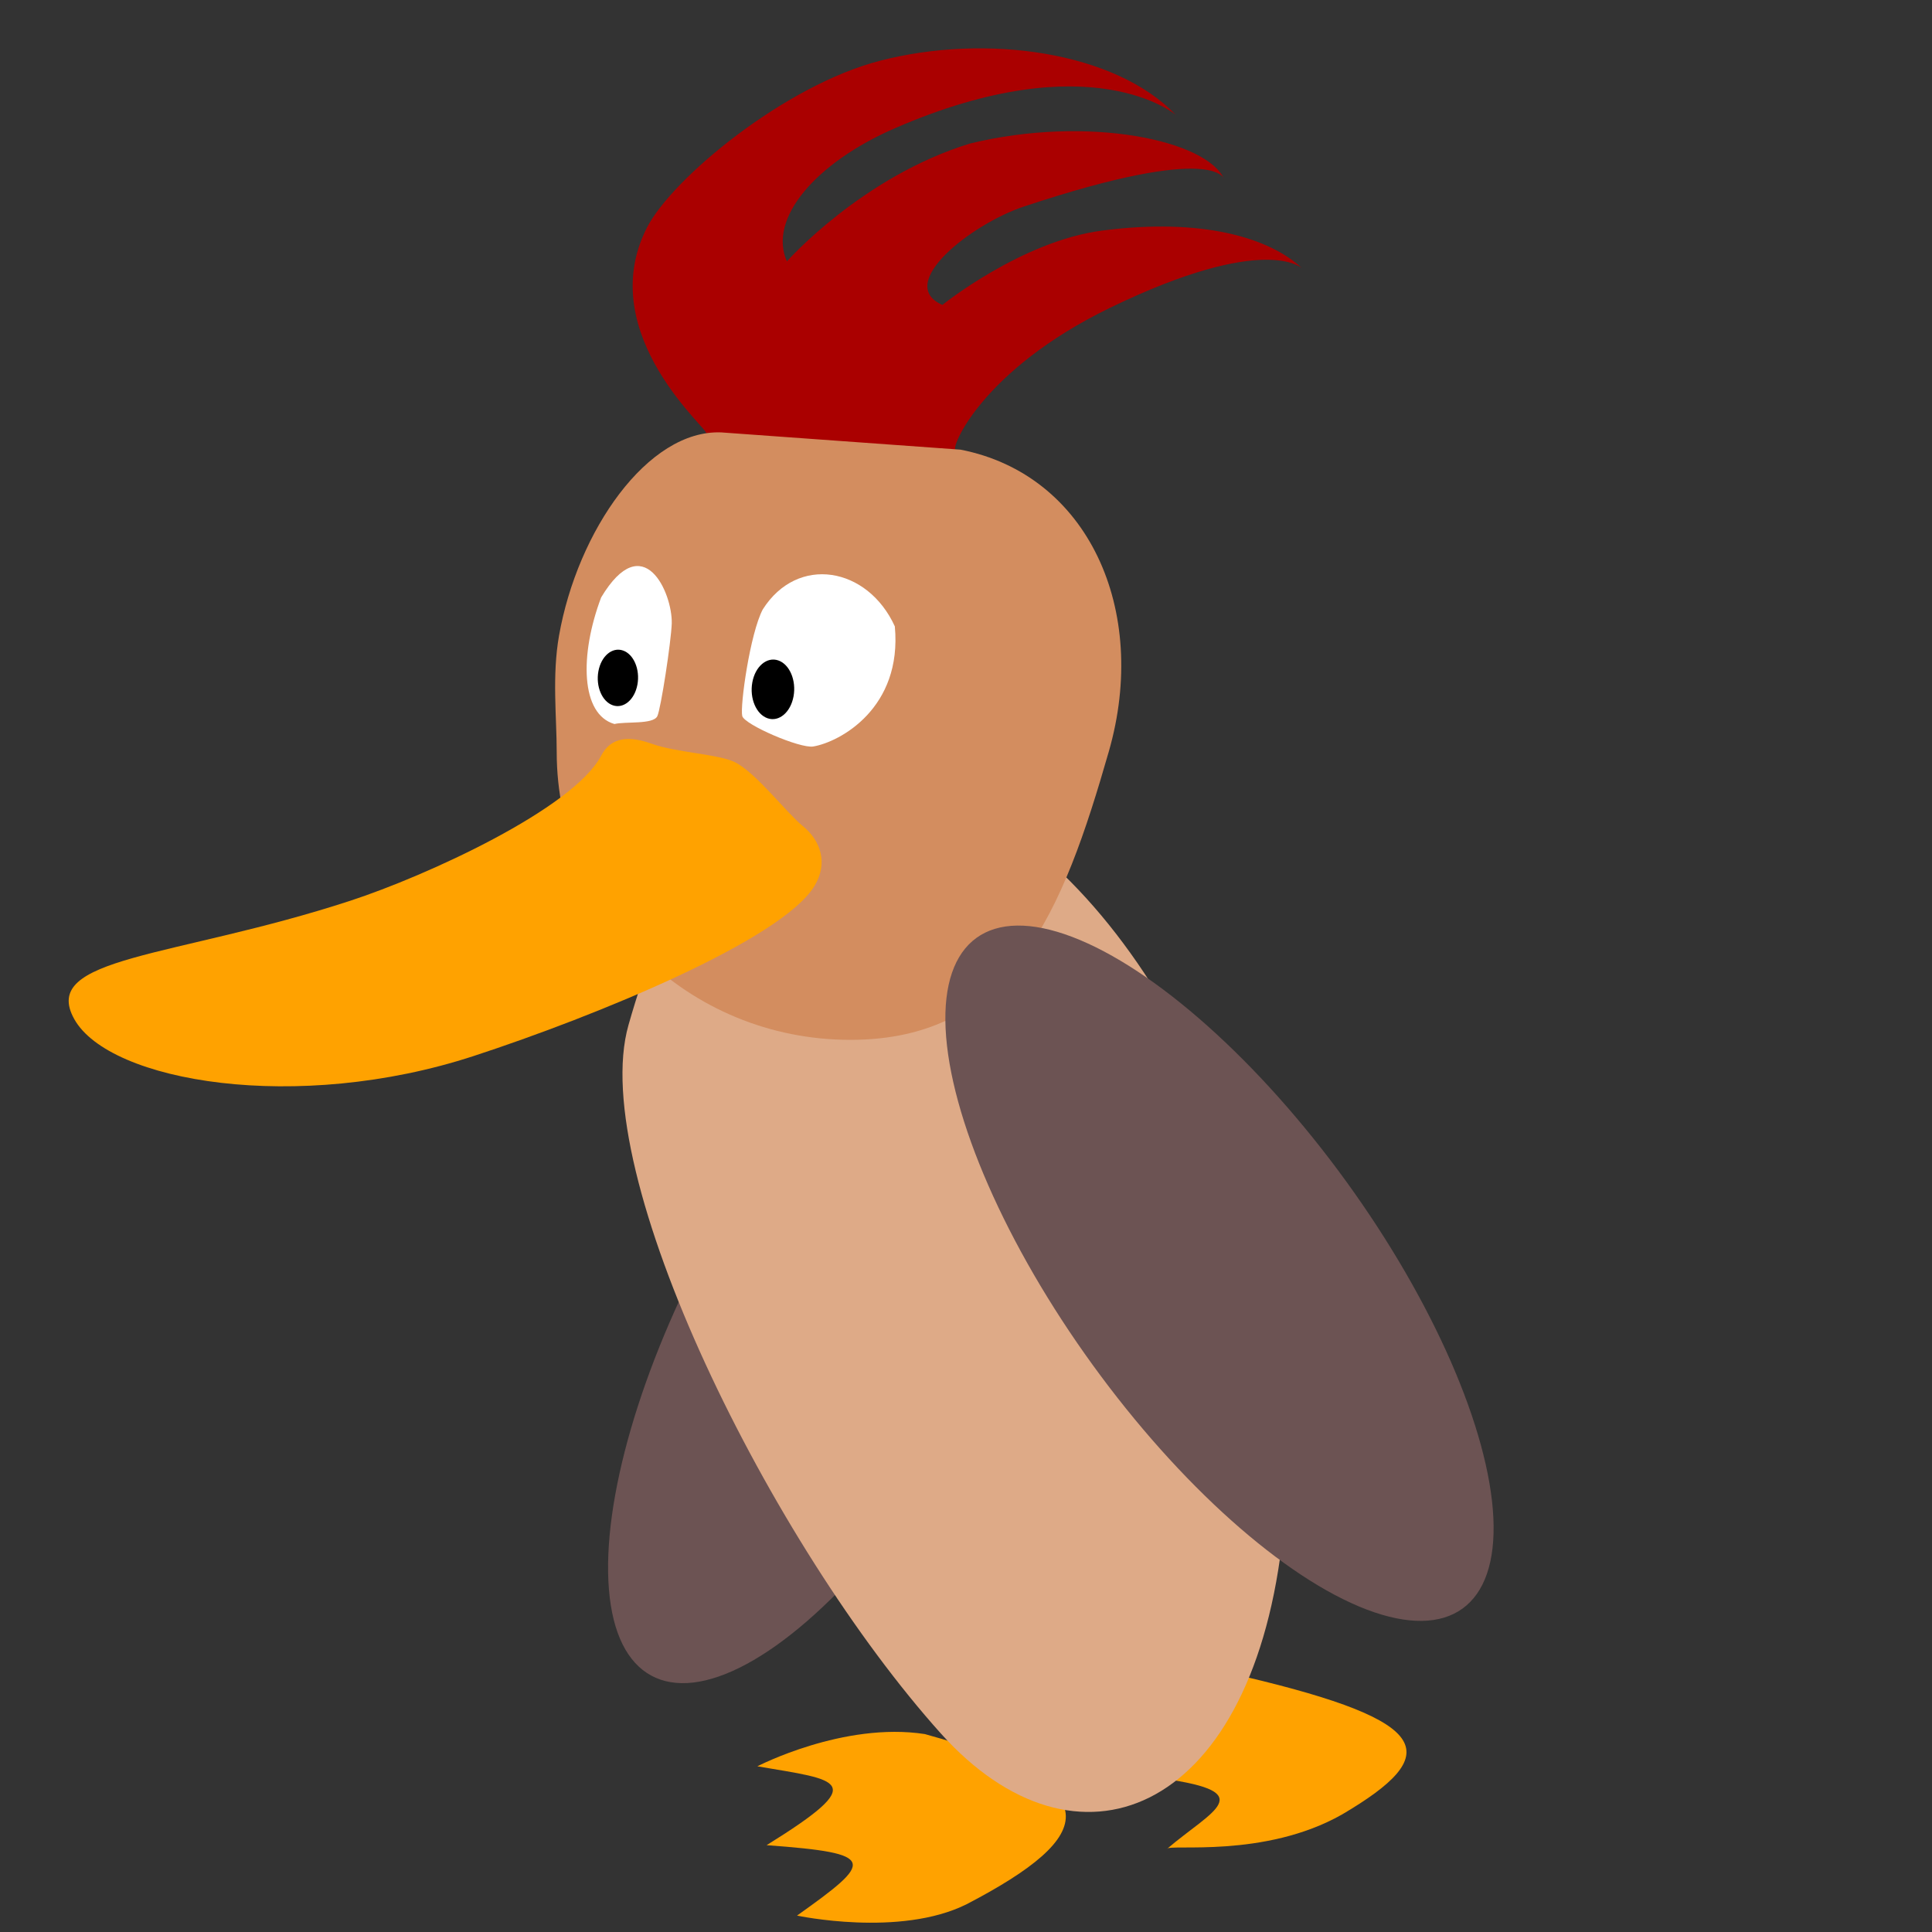 <?xml version="1.0" encoding="UTF-8" standalone="no"?>
<!-- Created with Inkscape (http://www.inkscape.org/) -->

<svg
   xmlns:dc="http://purl.org/dc/elements/1.1/"
   xmlns:cc="http://creativecommons.org/ns#"
   xmlns:rdf="http://www.w3.org/1999/02/22-rdf-syntax-ns#"
   xmlns:svg="http://www.w3.org/2000/svg"
   xmlns="http://www.w3.org/2000/svg"
   xmlns:sodipodi="http://sodipodi.sourceforge.net/DTD/sodipodi-0.dtd"
   xmlns:inkscape="http://www.inkscape.org/namespaces/inkscape"
   width="350mm"
   height="350mm"
   viewBox="0 0 350 350"
   version="1.1"
   id="svg8"
   inkscape:version="0.92.3 (2405546, 2018-03-11)"
   sodipodi:docname="roger_left.svg"
   inkscape:export-filename="/home/jakmeier/fun/gamedev/paddlers/paddlers-frontend/static/ducks/roger.png"
   inkscape:export-xdpi="14.514286"
   inkscape:export-ydpi="14.514286">
  <rect x="0" y="0" width="350" height="350" fill="#333333" stroke="none"/>
  <defs
     id="defs2" />
  <sodipodi:namedview
     id="base"
     pagecolor="#ffffff"
     bordercolor="#666666"
     borderopacity="1.0"
     inkscape:pageopacity="0.0"
     inkscape:pageshadow="2"
     inkscape:zoom="0.70710678"
     inkscape:cx="-161.87552"
     inkscape:cy="193.30284"
     inkscape:document-units="mm"
     inkscape:current-layer="layer1"
     showgrid="false"
     inkscape:pagecheckerboard="true"
     inkscape:window-width="3750"
     inkscape:window-height="2049"
     inkscape:window-x="90"
     inkscape:window-y="55"
     inkscape:window-maximized="1"
     inkscape:snap-nodes="false" />
  <g
     inkscape:label="Layer 1"
     inkscape:groupmode="layer"
     id="layer1"
     transform="translate(23.037,81.083)">
    <path
       style="opacity:1;fill:#ffa200;fill-opacity:1;stroke:none;stroke-width:20;stroke-linecap:round;stroke-linejoin:round;stroke-miterlimit:4;stroke-dasharray:none;stroke-opacity:1;paint-order:markers stroke fill"
       d="m 220.109,247.614 c -14.133,8.027 -31.41,5.281 -31.736,6.25 8.057,-6.898 16.978,-10.252 -0.696,-12.72 10.417,-8.253 13.548,-11.269 -2.835,-11.999 0,0 1.135,-5.1 17.605,-6.484 34.47,8.139 36.035,14.128 17.661,24.953 z"
       id="path836"
       inkscape:connector-curvature="0"
       sodipodi:nodetypes="cccccc" />
    <path
       style="opacity:1;fill:#ffa200;fill-opacity:1;stroke:none;stroke-width:20;stroke-linecap:round;stroke-linejoin:round;stroke-miterlimit:4;stroke-dasharray:none;stroke-opacity:1;paint-order:markers stroke fill"
       d="m 152.1,263.874 c -12.118,6.063 -30.747,2.07 -30.747,2.07 13.902,-9.889 14.709,-11.277 -5.512,-12.756 18.977,-11.769 13.175,-11.74 -1.674,-14.288 0,0 15.605,-8.107 30.336,-5.84 34.281,9.473 31.213,18.508 7.597,30.815 z"
       id="path836-7"
       inkscape:connector-curvature="0"
       sodipodi:nodetypes="cccccc" />
    <ellipse
       style="opacity:1;fill:#6c5353;fill-opacity:1;stroke:none;stroke-width:20;stroke-linecap:round;stroke-linejoin:round;stroke-miterlimit:4;stroke-dasharray:none;stroke-opacity:1;paint-order:markers stroke fill"
       id="path819-7"
       cx="189.542"
       cy="75.232"
       rx="28.348"
       ry="75.028"
       transform="rotate(28.483)" />
    <path
       style="opacity:1;fill:#deaa87;fill-opacity:1;stroke:none;stroke-width:20;stroke-linecap:round;stroke-linejoin:round;stroke-miterlimit:4;stroke-dasharray:none;stroke-opacity:1;paint-order:markers stroke fill"
       d="m 209.164,198.793 c -5.957,49.131 -37.262,61.442 -61.751,34.167 C 116.665,198.713 83.228,131.278 90.82,104.606 103.474,60.15 125.007,45.649 158.787,68.485 192.566,91.321 215.121,149.661 209.164,198.793 Z"
       id="path815"
       inkscape:connector-curvature="0"
       sodipodi:nodetypes="sssss" />
    <path
       style="opacity:1;fill:#aa0000;fill-opacity:1;stroke:none;stroke-width:20;stroke-linecap:round;stroke-linejoin:round;stroke-miterlimit:4;stroke-dasharray:none;stroke-opacity:1;paint-order:markers stroke fill"
       d="m 104.788,-2.641 c 1.489,0.111 -20.537,-17.673 -10.648,-37.16 4.533,-8.933 24.939,-25.807 42.243,-30.278 19.214,-4.965 42.598,-1.694 53.594,9.816 0,0 -15.267,-13.092 -50.912,2.42 -14.297,6.222 -23.019,16.351 -19.544,24.109 0,0 13.55,-15.333 33.181,-21.35 21.409,-5.21 43.047,-0.594 46.061,6.531 0,0 -1.088,-6.823 -36.363,4.905 -9.368,3.115 -23.389,13.991 -14.716,17.803 0,0 14.335,-11.545 28.863,-13.454 18.176,-2.389 30.421,1.286 36.301,6.829 0,0 -6.589,-6.514 -34.729,7.119 -23.409,11.341 -29.041,25.594 -28.03,25.769"
       id="path4844"
       inkscape:connector-curvature="0"
       sodipodi:nodetypes="csscscccscscsc" />
    <path
       style="opacity:1;fill:#d38d5f;fill-opacity:1;stroke:none;stroke-width:20;stroke-linecap:round;stroke-linejoin:round;stroke-miterlimit:4;stroke-dasharray:none;stroke-opacity:1;paint-order:markers stroke fill"
       d="m 150.979,0.377 c 23.072,4.511 34.225,29.011 26.861,54.669 -8.341,29.061 -17.462,52.25 -46.837,52.25 -29.374,0 -53.187,-23.334 -53.187,-52.118 0,-6.35 -0.866,-13.83 0.424,-21.131 3.345,-18.931 16.059,-37.334 29.394,-36.796"
       id="path817"
       inkscape:connector-curvature="0"
       sodipodi:nodetypes="cssssc" />
    <ellipse
       style="opacity:1;fill:#6c5353;fill-opacity:1;stroke:none;stroke-width:20;stroke-linecap:round;stroke-linejoin:round;stroke-miterlimit:4;stroke-dasharray:none;stroke-opacity:1;paint-order:markers stroke fill"
       id="path819"
       cx="72.41"
       cy="237.25"
       rx="28.348"
       ry="75.028"
       transform="rotate(-35.943)" />
    <path
       style="opacity:1;fill:#ffa200;fill-opacity:1;stroke:none;stroke-width:20;stroke-linecap:round;stroke-linejoin:round;stroke-miterlimit:4;stroke-dasharray:none;stroke-opacity:1;paint-order:markers stroke fill"
       d="m 122.391,68.559 c 3.175,2.569 4.688,6.667 2.101,10.892 -5.968,9.748 -39.455,23.492 -61.738,30.778 -31.94,10.445 -65.949,4.72 -72.331,-6.679 C -15.958,92.15 8.508,92.532 40.448,82.088 54.185,77.595 80.814,65.433 85.868,55.816 c 1.828,-3.479 5.146,-3.609 9.237,-2.136 4.34,1.563 12.112,1.859 15.026,3.332 3.844,1.943 9.343,9.187 12.26,11.547 z"
       id="path869"
       inkscape:connector-curvature="0"
       sodipodi:nodetypes="sssssssss" />
    <path
       style="opacity:1;fill:#ffffff;fill-opacity:1;stroke:none;stroke-width:20;stroke-linecap:round;stroke-linejoin:round;stroke-miterlimit:4;stroke-dasharray:none;stroke-opacity:1;paint-order:markers stroke fill"
       d="m 98.658,31.843 c -0.117,3.342 -1.978,15.519 -2.618,16.82 -0.756,1.537 -5.736,0.925 -7.766,1.416 C 82.165,48.328 81.928,37.596 85.867,27.145 93.519,14.386 98.782,26.313 98.658,31.843 Z"
       id="path872"
       inkscape:connector-curvature="0"
       sodipodi:nodetypes="csccc" />
    <path
       style="opacity:1;fill:#ffffff;fill-opacity:1;stroke:none;stroke-width:20;stroke-linecap:round;stroke-linejoin:round;stroke-miterlimit:4;stroke-dasharray:none;stroke-opacity:1;paint-order:markers stroke fill"
       d="m 124.284,54.151 c -2.427,0.386 -12.503,-3.981 -12.858,-5.531 -0.42,-1.832 1.422,-14.946 3.718,-19.301 6.305,-9.947 18.996,-7.731 23.925,3.073 1.381,14.796 -9.934,20.946 -14.785,21.759 z"
       id="path872-5"
       inkscape:connector-curvature="0"
       sodipodi:nodetypes="csccc" />
    <ellipse
       style="opacity:1;fill:#000000;fill-opacity:1;stroke:none;stroke-width:20.11;stroke-linecap:round;stroke-linejoin:round;stroke-miterlimit:4;stroke-dasharray:none;stroke-opacity:1;paint-order:markers stroke fill"
       id="path890"
       cx="124.266"
       cy="3.847"
       rx="3.942"
       ry="5.328"
       inkscape:transform-center-y="-3.2945654"
       transform="matrix(0.947,0.322,-0.18,0.984,0,0)"
       inkscape:transform-center-x="-0.6014602" />
    <ellipse
       style="opacity:1;fill:#000000;fill-opacity:1;stroke:none;stroke-width:20.11;stroke-linecap:round;stroke-linejoin:round;stroke-miterlimit:4;stroke-dasharray:none;stroke-opacity:1;paint-order:markers stroke fill"
       id="path890-3"
       cx="95.97"
       cy="10.998"
       rx="3.734"
       ry="5.047"
       inkscape:transform-center-y="-3.1208423"
       transform="matrix(0.947,0.322,-0.18,0.984,0,0)"
       inkscape:transform-center-x="-0.56974515" />
  </g>
</svg>
